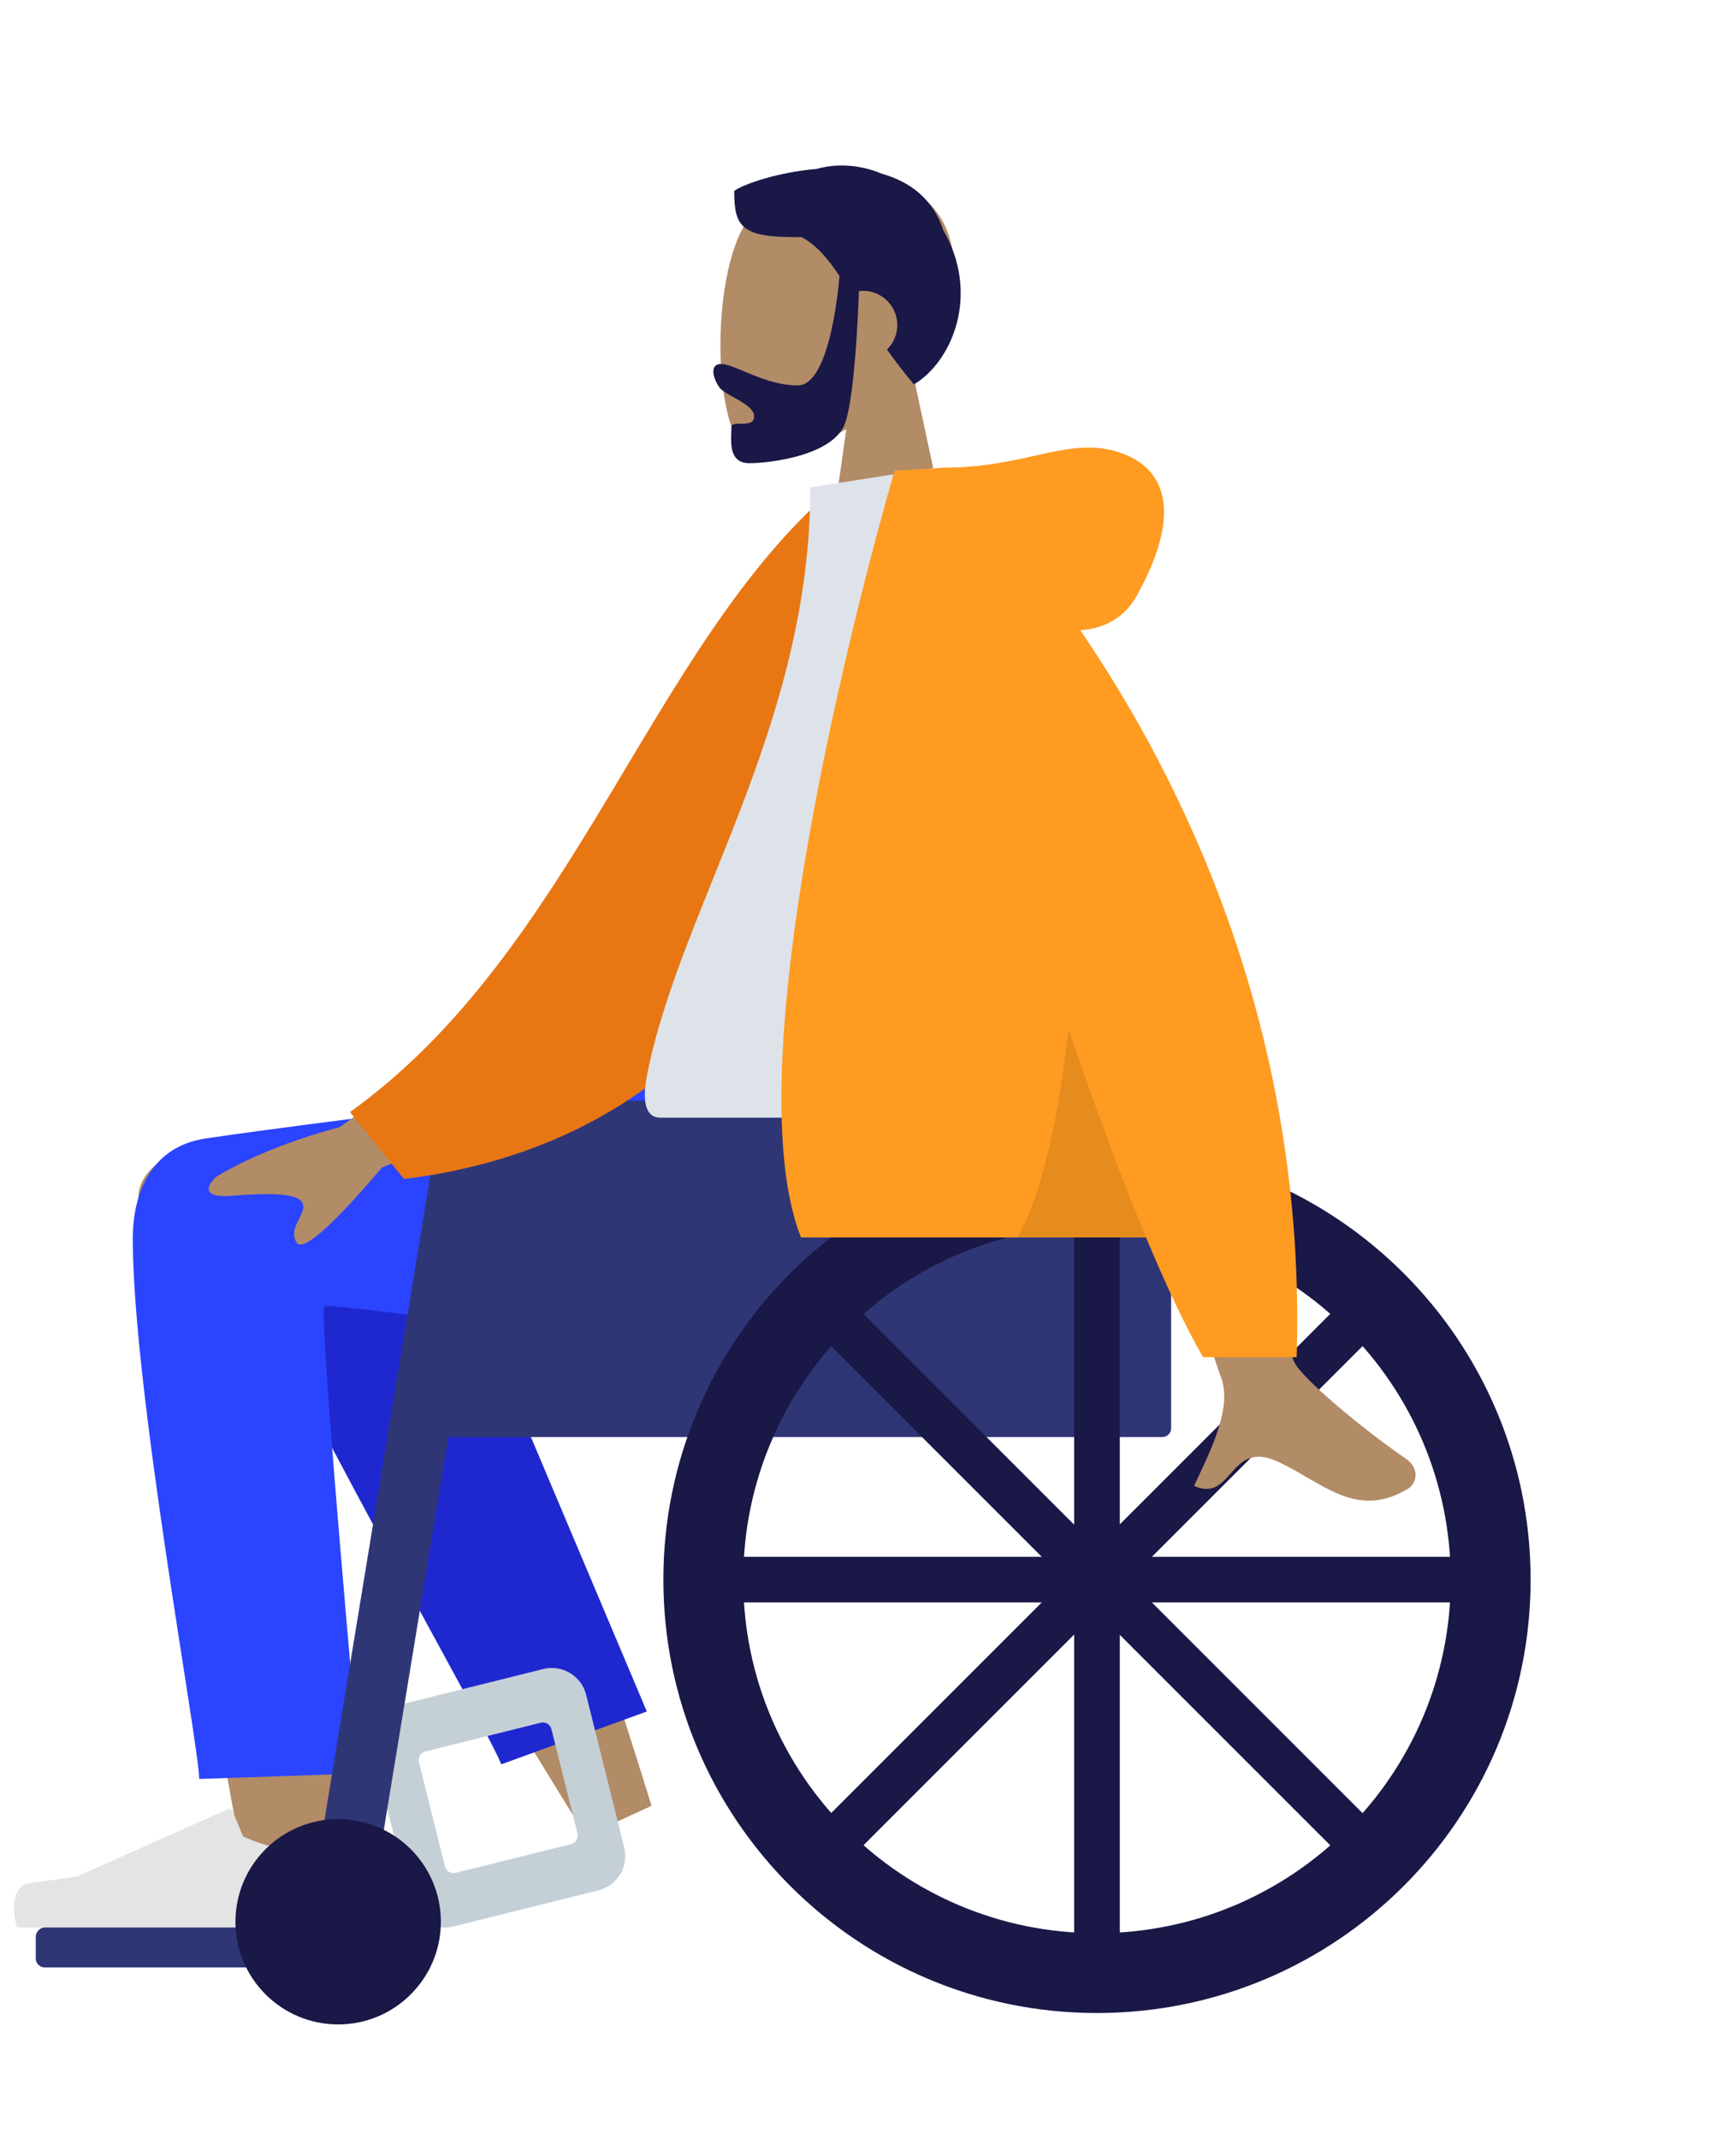 <svg width="784" height="966" viewBox="0 0 784 966" fill="none" xmlns="http://www.w3.org/2000/svg">
<path fill-rule="evenodd" clip-rule="evenodd" d="M382.206 193.759C365.521 203.81 349.127 208.667 341.431 206.684C322.133 201.713 320.359 131.161 335.291 103.348C350.222 75.534 426.981 63.411 430.85 118.519C432.193 137.645 424.157 154.714 412.284 168.642L433.573 267.807H371.733L382.206 193.759Z" fill="#B28B67"/>
<path fill-rule="evenodd" clip-rule="evenodd" d="M379.115 124.605C373.766 116.645 368.631 110.574 361.95 107.048C334.764 107.477 331.581 102.607 331.581 86.19C335.972 83.05 351.466 77.762 368.817 76.275C377.668 73.744 388.153 74.22 398.254 78.442C410.724 81.978 421.282 89.593 425.945 103.848C442.818 132.948 430.012 163.241 412.753 173.589C408.159 168.149 404.15 162.878 400.573 157.832C403.446 155.026 405.23 151.111 405.23 146.779C405.23 138.246 398.309 131.329 389.77 131.329C389.143 131.329 388.524 131.366 387.915 131.439C387.531 142.107 385.95 178.202 381.797 190.739C376.9 205.52 348.328 209.15 338.363 209.15C329.755 209.15 330.049 201.004 330.259 195.167C330.289 194.326 330.318 193.533 330.318 192.819C330.318 191.328 332.259 191.332 334.452 191.336C337.299 191.342 340.572 191.348 340.572 188.083C340.572 184.524 335.65 181.794 331.246 179.351C328.499 177.827 325.952 176.415 324.928 174.982C321.698 170.464 320.61 164.369 325.483 164.369C328.147 164.369 331.802 165.904 336.198 167.75C342.836 170.538 351.165 174.035 360.33 174.035C375.47 174.035 379.07 125.216 379.115 124.605Z" fill="#191847"/>
<path fill-rule="evenodd" clip-rule="evenodd" d="M149.605 673.823C154.4 726.203 149.608 838.793 147.028 871.271C145.407 891.683 117.571 886.339 114.973 870.003C114.533 867.236 112.739 857.513 110.063 843.005C96.94 771.868 62.594 585.689 62.533 540.419C62.505 519.66 108.749 503.061 127.249 528.136C142.46 517.459 164.049 514.596 177.36 536.161C187.436 552.486 211.379 598.832 236.913 652.952C259.282 700.363 294.236 815.453 294.236 815.453L264.562 829.002C264.562 829.002 191.261 711.223 145.108 628.645C146.64 642.855 148.163 658.068 149.605 673.823Z" fill="#B28B67"/>
<path fill-rule="evenodd" clip-rule="evenodd" d="M292.114 772.844L190.265 531.719C165.866 492.495 97.457 539.701 105.778 562.451C124.668 614.101 220.741 781.313 226.369 796.701L292.114 772.844Z" fill="#1F28CF"/>
<path fill-rule="evenodd" clip-rule="evenodd" d="M59.956 559.245C59.956 627.59 89.933 788.245 89.953 803.294L162.569 800.847C162.569 800.847 143.529 591.328 146.51 589.909C150.982 587.779 329.831 614.647 383.471 616.675C460.819 619.601 492.817 572.178 495.413 482.183L345.586 482.183C345.586 482.183 153.413 505.108 92.978 514.073C67.104 517.911 59.956 540.418 59.956 559.245Z" fill="#2B44FF"/>
<path fill-rule="evenodd" clip-rule="evenodd" d="M245.321 753.668C253.896 751.531 262.581 756.75 264.72 765.323L281.908 834.218C284.047 842.792 278.83 851.474 270.255 853.611L204.674 869.952C196.1 872.089 187.415 866.87 185.276 858.296L168.088 789.401C165.949 780.828 171.165 772.145 179.74 770.009L245.321 753.668ZM244.19 777.92C246.333 777.386 248.504 778.691 249.039 780.834L260.776 827.88C261.311 830.023 260.007 832.194 257.863 832.728L205.806 845.699C203.662 846.233 201.491 844.929 200.956 842.785L189.219 795.74C188.684 793.596 189.989 791.426 192.132 790.892L244.19 777.92Z" fill="#C5CFD6"/>
<path fill-rule="evenodd" clip-rule="evenodd" d="M146.95 828.476C148.007 827.973 149.275 828.451 149.697 829.543C151.413 833.981 155.293 844.62 155.293 850.046C155.293 857.011 152.971 870.374 152.971 870.374C144.886 870.374 7.643 870.374 7.643 870.374C7.643 870.374 1.978 851.658 14.183 850.165C26.388 848.673 34.461 847.47 34.461 847.47L103.49 816.716C104.004 816.487 104.606 816.727 104.821 817.248L109.781 829.272C109.781 829.272 121.08 834.541 128.144 834.541C133.573 834.541 142.917 830.395 146.95 828.476Z" fill="#E4E4E4"/>
<rect width="136.563" height="18.026" rx="4" transform="matrix(-1 0 0 1 152.717 870.374)" fill="#2F3676"/>
<path d="M528.91 506.989C528.91 501.466 524.433 496.989 518.91 496.989H211.673C206.151 496.989 201.673 501.466 201.673 506.989V648.918H524.91C527.119 648.918 528.91 647.127 528.91 644.918V506.989Z" fill="#2F3676"/>
<path fill-rule="evenodd" clip-rule="evenodd" d="M227.44 496.989H208.398C203.5 496.989 199.324 500.535 198.53 505.368L139.833 862.649H167.367" fill="#2F3676"/>
<path fill-rule="evenodd" clip-rule="evenodd" d="M152.717 914.15C127.102 914.15 106.337 893.398 106.337 867.799C106.337 842.2 127.102 821.448 152.717 821.448C178.332 821.448 199.097 842.2 199.097 867.799C199.097 893.398 178.332 914.15 152.717 914.15Z" fill="#191847"/>
<path fill-rule="evenodd" clip-rule="evenodd" d="M299.587 713.295C299.587 821.38 387.262 909 495.414 909C603.566 909 691.24 821.38 691.24 713.295C691.24 605.21 603.566 517.589 495.414 517.589C387.262 517.589 299.587 605.21 299.587 713.295ZM335.66 713.295C335.66 801.469 407.184 872.949 495.414 872.949C583.643 872.949 655.167 801.469 655.167 713.295C655.167 625.12 583.643 553.64 495.414 553.64C407.184 553.64 335.66 625.12 335.66 713.295Z" fill="#191847"/>
<rect width="20.613" height="339.909" transform="matrix(-1 0 0 1 505.72 543.34)" fill="#191847"/>
<rect width="20.607" height="340.015" rx="2" transform="matrix(-0.707 0.707 0.707 0.707 382.451 585.835)" fill="#191847"/>
<rect width="20.601" height="340.12" rx="2" transform="matrix(0 1 1 0 325.354 702.994)" fill="#191847"/>
<rect width="20.607" height="340.015" rx="2" transform="matrix(0.707 0.707 0.707 -0.707 367.875 826.187)" fill="#191847"/>
<path fill-rule="evenodd" clip-rule="evenodd" d="M153.543 508.924L235.734 448.607L253.903 493.493L172.512 527.223C149.494 554.245 136.622 565.51 133.898 561.018C131.6 557.23 133.396 553.684 135.05 550.418C136.338 547.873 137.541 545.499 136.656 543.312C134.634 538.317 119.172 538.843 104.519 539.969C89.867 541.095 94.137 534.579 97.67 531.362C112.627 522.415 131.251 514.936 153.543 508.924ZM584.572 615.206C577.021 599.897 551.307 450.689 551.307 450.689L497.461 450.9C497.461 450.9 547.332 611.792 551.307 621.637C556.47 634.425 547.699 653.005 541.752 665.604C540.832 667.554 539.98 669.36 539.257 670.979C547.509 674.669 551.473 670.209 555.652 665.506C560.373 660.194 565.367 654.574 577.125 660.041C581.668 662.153 585.966 664.65 590.166 667.09C604.672 675.517 617.999 683.258 636.128 672.079C639.002 670.307 642.152 663.634 634.542 658.419C615.583 645.427 588.263 622.69 584.572 615.206Z" fill="#B28B67"/>
<path fill-rule="evenodd" clip-rule="evenodd" d="M398.286 224.886L376.005 221.067C293.337 292.436 259.383 429.545 158.052 502.177L182.441 532.39C358.232 510.638 401.803 343.398 398.286 224.886Z" fill="#E87613"/>
<path fill-rule="evenodd" clip-rule="evenodd" d="M495.414 504.714C495.414 504.714 361.407 504.714 298.269 504.714C289.261 504.714 290.958 491.714 292.26 485.154C307.29 409.446 365.958 327.836 365.958 220.067L422.824 211.156C469.86 286.756 486.125 379.835 495.414 504.714Z" fill="#DDE3E9"/>
<path fill-rule="evenodd" clip-rule="evenodd" d="M517.581 558.79C526.441 580.057 535.13 598.614 543.316 612.867H585.597C590.146 465.878 534.462 352.776 487.86 284.578C498.207 283.839 507.547 279.512 513.45 268.866C534.235 231.386 526.728 210.75 504.516 203.967C492.302 200.237 480.815 202.783 467.064 205.83C455.812 208.324 443.044 211.154 427.122 211.156C427.116 211.156 427.111 211.156 427.106 211.156C425.563 211.156 424.159 211.259 422.884 211.457L404.015 212.533C404.015 212.533 327.402 472.024 361.756 558.79H517.581Z" fill="#FF9B21"/>
<path fill-rule="evenodd" clip-rule="evenodd" d="M517.581 558.79C505.956 530.887 494.035 498.318 482.563 464.683C478.293 501.724 471.181 538.927 459.34 558.79H517.581Z" fill="black" fill-opacity="0.1"/>
</svg>
